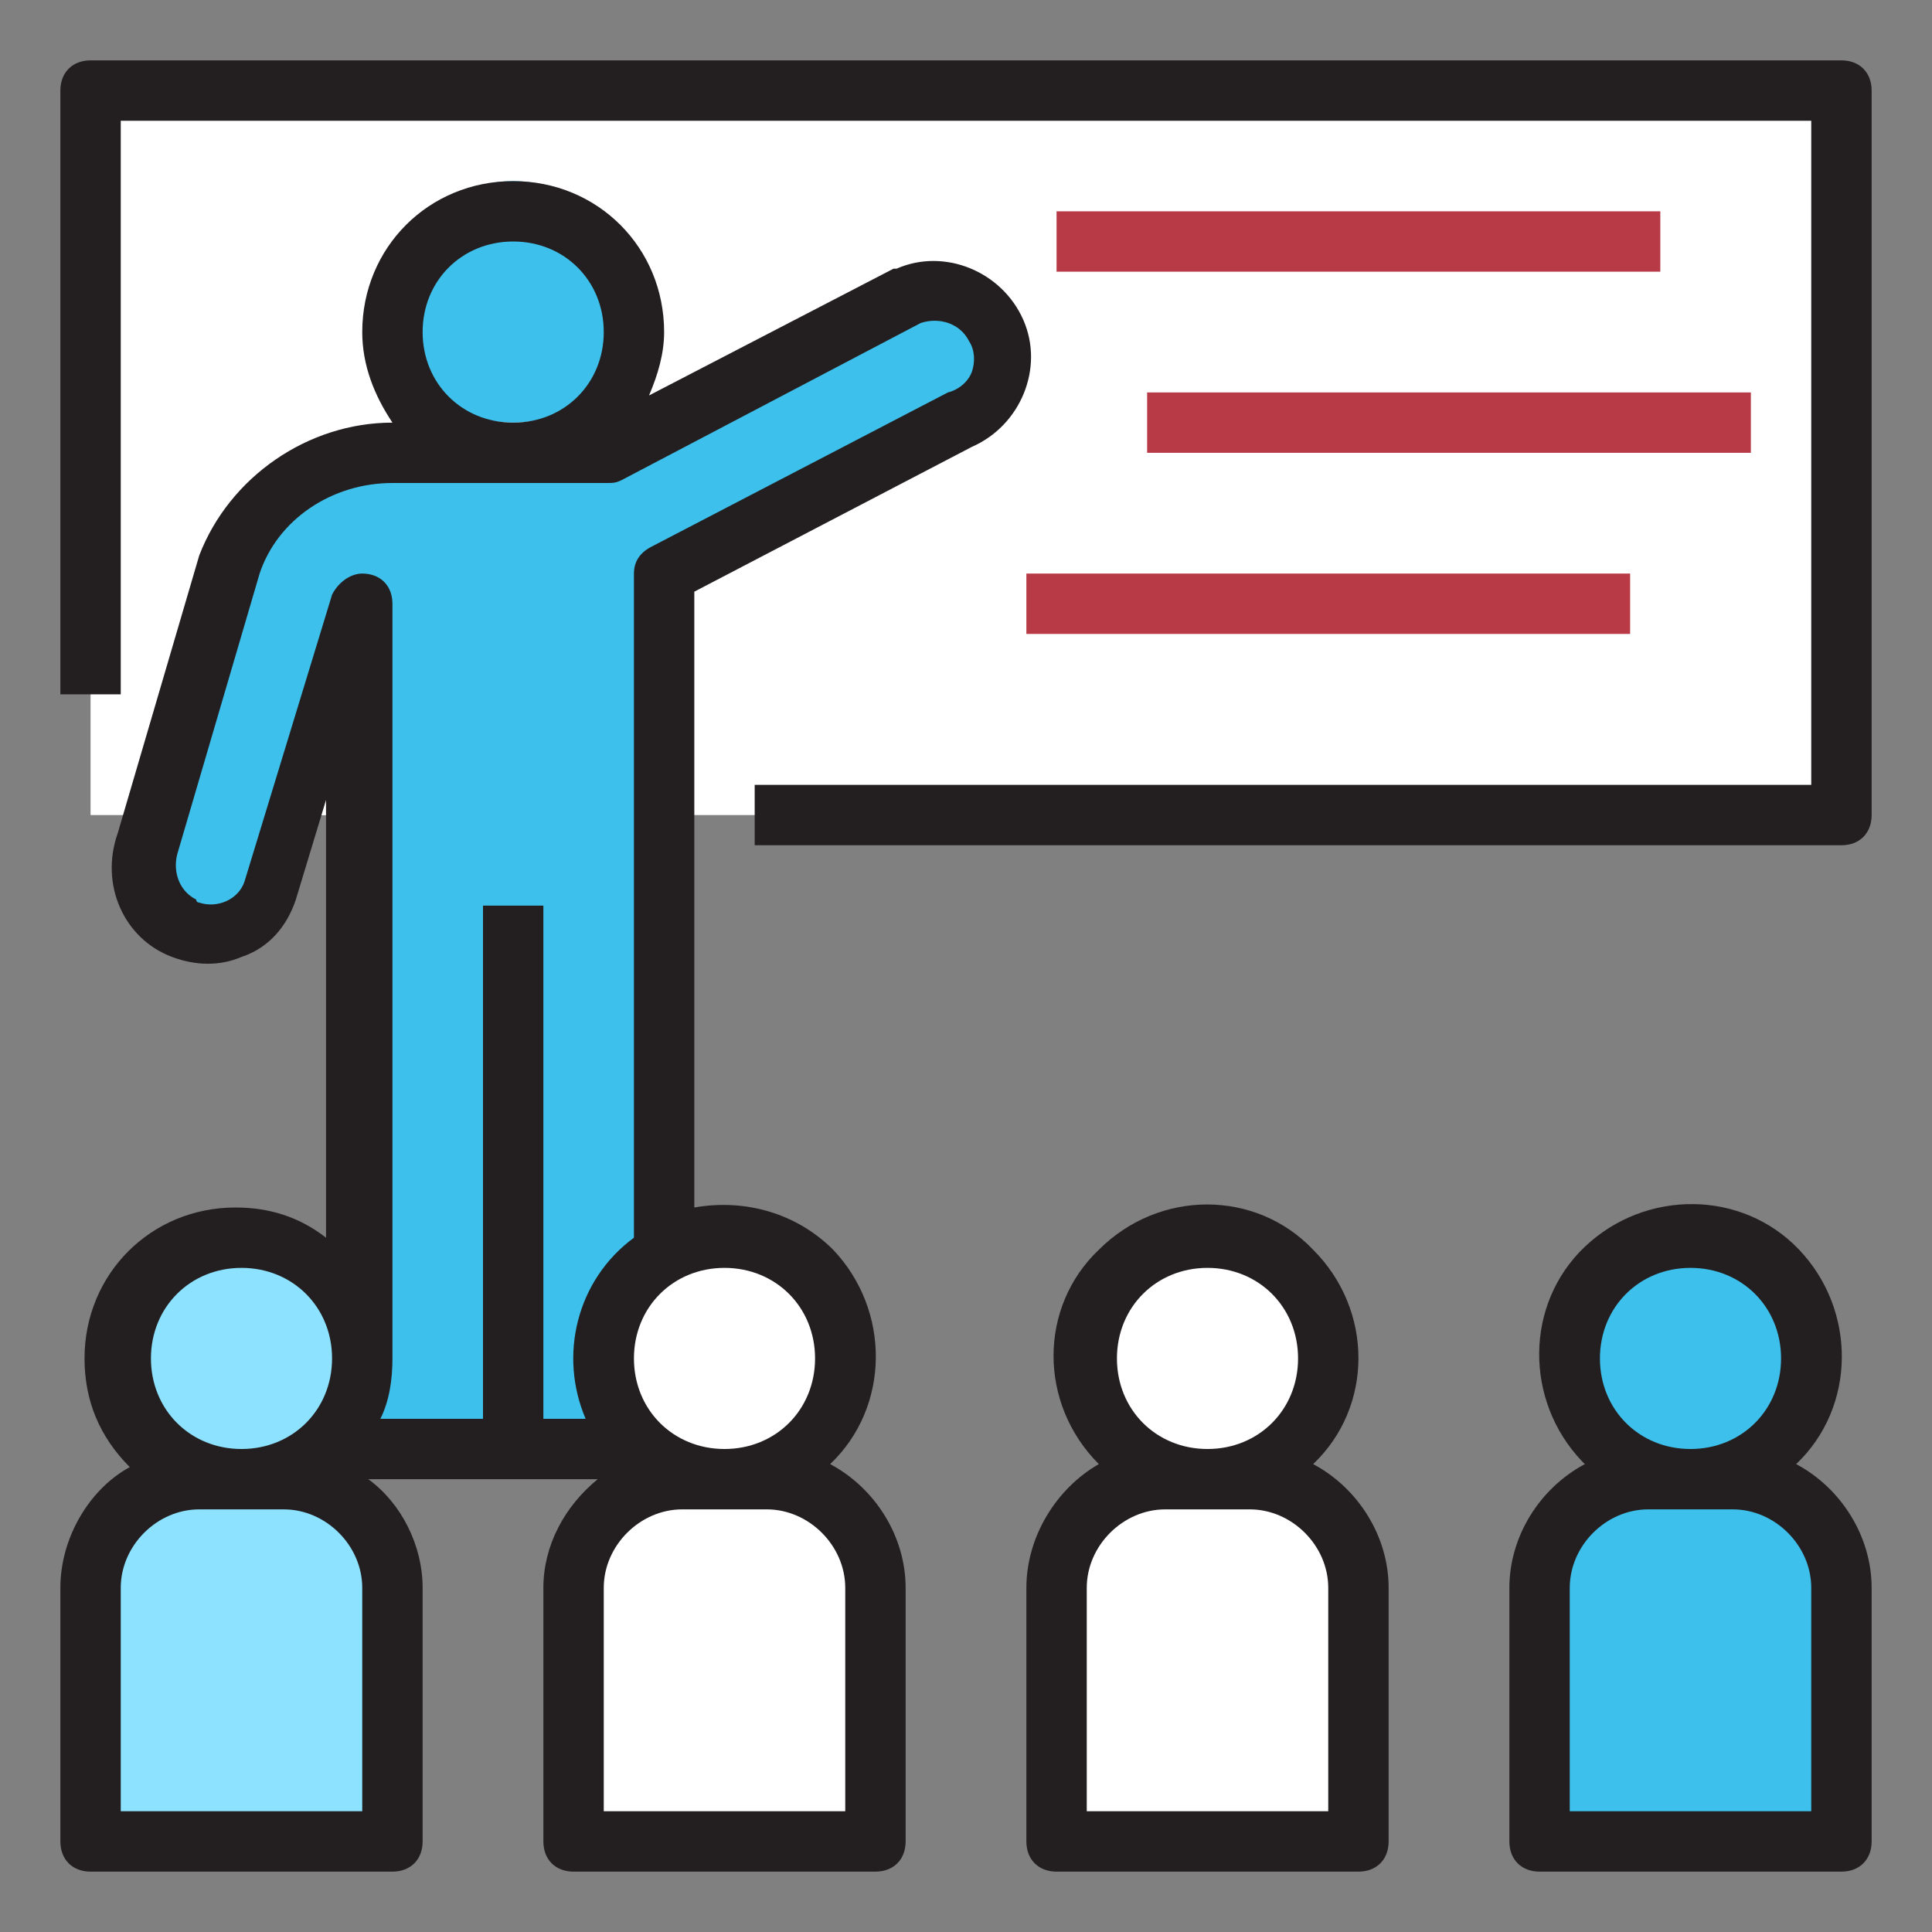<svg width="80" height="80" viewBox="0 0 80 80" fill="none" xmlns="http://www.w3.org/2000/svg">
<rect x="0" y="0" width="80" height="80" fill="#808080" stroke="none"/>
<path d="M28.25 61.25H31.75C34.25 61.25 36.25 63.25 36.25 65.75V76.25H23.75V65.75C23.75 63.25 25.75 61.25 28.25 61.25Z" fill="white"/>
<path d="M48.25 61.25H51.75C54.25 61.25 56.25 63.25 56.25 65.75V76.25H43.75V65.75C43.75 63.25 45.75 61.25 48.25 61.25Z" fill="white"/>
<path d="M68.25 61.25H71.75C74.25 61.25 76.25 63.25 76.25 65.75V76.25H63.75V65.75C63.75 63.25 65.75 61.25 68.25 61.25Z" fill="#3DC1EC"/>
<path d="M8.25 61.25H11.75C14.25 61.25 16.25 63.25 16.25 65.75V76.25H3.75V65.75C3.75 63.25 5.75 61.25 8.25 61.25Z" fill="#8CE2FF"/>
<path d="M76.25 3.75H3.75V33.75H76.25V3.75Z" fill="white"/>
<path d="M41.125 13.625C40.5 12.375 38.875 11.75 37.5 12.25L25 18.75H16.25C13.25 18.75 10.5 20.625 9.5 23.375L6.125 35C5.625 36.375 6.25 38 7.75 38.5C9.125 39 10.75 38.375 11.25 36.875L15 25V60H27.5V23.75L39.75 17.375C41.125 16.75 41.875 15.125 41.25 13.75C41.25 13.75 41.25 13.625 41.125 13.625Z" fill="#3DC1EC"/>
<path d="M15 33.75V29.5L12.5 33.75H15Z" fill="white"/>
<path d="M65 56.25C65 59 67.25 61.25 70 61.25C72.75 61.25 75 59 75 56.25C75 53.5 72.75 51.25 70 51.25C67.25 51.25 65 53.5 65 56.25Z" fill="#3DC1EC"/>
<path d="M45 56.25C45 59 47.25 61.25 50 61.25C52.75 61.25 55 59 55 56.25C55 53.5 52.75 51.25 50 51.25C47.25 51.25 45 53.5 45 56.25Z" fill="white"/>
<path d="M25 56.25C25 59 27.25 61.25 30 61.25C32.75 61.25 35 59 35 56.25C35 53.5 32.75 51.25 30 51.25C27.25 51.25 25 53.5 25 56.25Z" fill="white"/>
<path d="M5 56.25C5 59 7.25 61.25 10 61.25C12.75 61.25 15 59 15 56.25C15 53.5 12.75 51.25 10 51.25C7.25 51.25 5 53.5 5 56.25Z" fill="#8CE2FF"/>
<path d="M21.25 17.5C24.011 17.5 26.25 15.261 26.25 12.5C26.25 9.739 24.011 7.5 21.25 7.5C18.489 7.5 16.25 9.739 16.25 12.5C16.25 15.261 18.489 17.5 21.25 17.5Z" fill="#3DC1EC"/>
<path d="M76.25 2.5H3.75C3 2.5 2.5 3 2.5 3.75V28.75H5V5H75V32.5H31.25V35H76.25C77 35 77.5 34.5 77.5 33.75V3.75C77.5 3 77 2.5 76.25 2.5Z" fill="#231F20"/>
<path d="M68.75 8.75H43.75V11.25H68.75V8.75Z" fill="#B73A46"/>
<path d="M72.5 16.25H47.5V18.75H72.5V16.25Z" fill="#B73A46"/>
<path d="M67.5 23.75H42.5V26.25H67.5V23.75Z" fill="#B73A46"/>
<path d="M3.75 77.5H16.25C17 77.5 17.5 77 17.5 76.25V65.75C17.5 64 16.625 62.25 15.25 61.25H24.75C23.375 62.375 22.5 64 22.5 65.75V76.25C22.5 77 23 77.5 23.75 77.5H36.25C37 77.5 37.5 77 37.5 76.25V65.75C37.5 63.625 36.25 61.625 34.375 60.625C36.875 58.25 36.875 54.25 34.5 51.75C33 50.25 30.875 49.625 28.75 50V24.5L40.25 18.5C42.25 17.625 43.25 15.25 42.375 13.25C41.5 11.25 39.125 10.25 37.125 11.125H37L26.875 16.375C27.25 15.5 27.5 14.625 27.5 13.75C27.5 10.25 24.75 7.5 21.25 7.5C17.75 7.5 15 10.25 15 13.75C15 15.125 15.5 16.375 16.25 17.5C12.75 17.5 9.5 19.75 8.25 23L4.875 34.5C4.125 36.625 5.125 38.875 7.125 39.625C8.125 40 9.125 40 10 39.625C11.125 39.25 11.875 38.375 12.25 37.25L13.5 33.125V51.25C12.375 50.375 11.125 50 9.75 50C6.25 50 3.5 52.75 3.5 56.25C3.5 58 4.125 59.5 5.375 60.75C3.75 61.625 2.5 63.625 2.5 65.75V76.25C2.5 77 3 77.5 3.75 77.5ZM35 75H25V65.75C25 64 26.5 62.5 28.25 62.5H31.75C33.5 62.5 35 64 35 65.75V75ZM33.75 56.25C33.75 58.375 32.125 60 30 60C27.875 60 26.25 58.375 26.25 56.25C26.25 54.125 27.875 52.5 30 52.5C32.125 52.5 33.75 54.125 33.75 56.25ZM17.5 13.75C17.5 11.625 19.125 10 21.25 10C23.375 10 25 11.625 25 13.75C25 15.875 23.375 17.5 21.25 17.5C19.125 17.5 17.5 15.875 17.5 13.75ZM10.125 36.5C9.875 37.25 9 37.625 8.25 37.375C8.25 37.375 8.125 37.375 8.125 37.25C7.375 36.875 7.125 36 7.375 35.25L10.75 23.75C11.5 21.5 13.75 20 16.25 20H25.125C25.375 20 25.5 20 25.75 19.875L38.125 13.375C38.875 13.125 39.75 13.375 40.125 14.125C40.375 14.5 40.375 15 40.25 15.375C40.125 15.75 39.75 16.125 39.25 16.25L27 22.625C26.5 22.875 26.25 23.25 26.25 23.75V51.25C23.875 53 23.125 56.125 24.25 58.75H22.5V37.5H20V58.75H15.75C16.125 58 16.25 57.125 16.25 56.25V25C16.25 24.25 15.75 23.75 15 23.75C14.5 23.75 14 24.125 13.75 24.625L10.125 36.5ZM10 52.5C12.125 52.5 13.75 54.125 13.75 56.25C13.75 58.375 12.125 60 10 60C7.875 60 6.25 58.375 6.25 56.25C6.25 54.125 7.875 52.5 10 52.5ZM5 65.75C5 64 6.5 62.5 8.25 62.5H11.75C13.5 62.5 15 64 15 65.75V75H5V65.75Z" fill="#231F20"/>
<path d="M42.5 65.75V76.25C42.5 77 43 77.5 43.75 77.5H56.25C57 77.5 57.5 77 57.5 76.25V65.75C57.5 63.625 56.25 61.625 54.375 60.625C56.875 58.25 56.875 54.25 54.375 51.75C52 49.25 48 49.25 45.5 51.75C43 54.125 43 58.125 45.5 60.625C43.75 61.625 42.5 63.625 42.5 65.75ZM50 52.5C52.125 52.5 53.75 54.125 53.75 56.25C53.75 58.375 52.125 60 50 60C47.875 60 46.25 58.375 46.25 56.25C46.25 54.125 47.875 52.5 50 52.5ZM45 65.75C45 64 46.5 62.5 48.25 62.5H51.75C53.5 62.5 55 64 55 65.75V75H45V65.75Z" fill="#231F20"/>
<path d="M74.375 60.625C76.875 58.25 76.875 54.25 74.5 51.75C72.125 49.25 68.125 49.25 65.625 51.625C63.125 54 63.125 58 65.5 60.5L65.625 60.625C63.75 61.625 62.5 63.625 62.5 65.75V76.25C62.5 77 63 77.5 63.75 77.5H76.25C77 77.5 77.5 77 77.5 76.25V65.75C77.5 63.625 76.25 61.625 74.375 60.625ZM70 52.5C72.125 52.5 73.75 54.125 73.75 56.25C73.75 58.375 72.125 60 70 60C67.875 60 66.25 58.375 66.25 56.25C66.25 54.125 67.875 52.5 70 52.5ZM75 75H65V65.75C65 64 66.5 62.5 68.25 62.5H71.75C73.5 62.5 75 64 75 65.75V75Z" fill="#231F20"/>
</svg>
